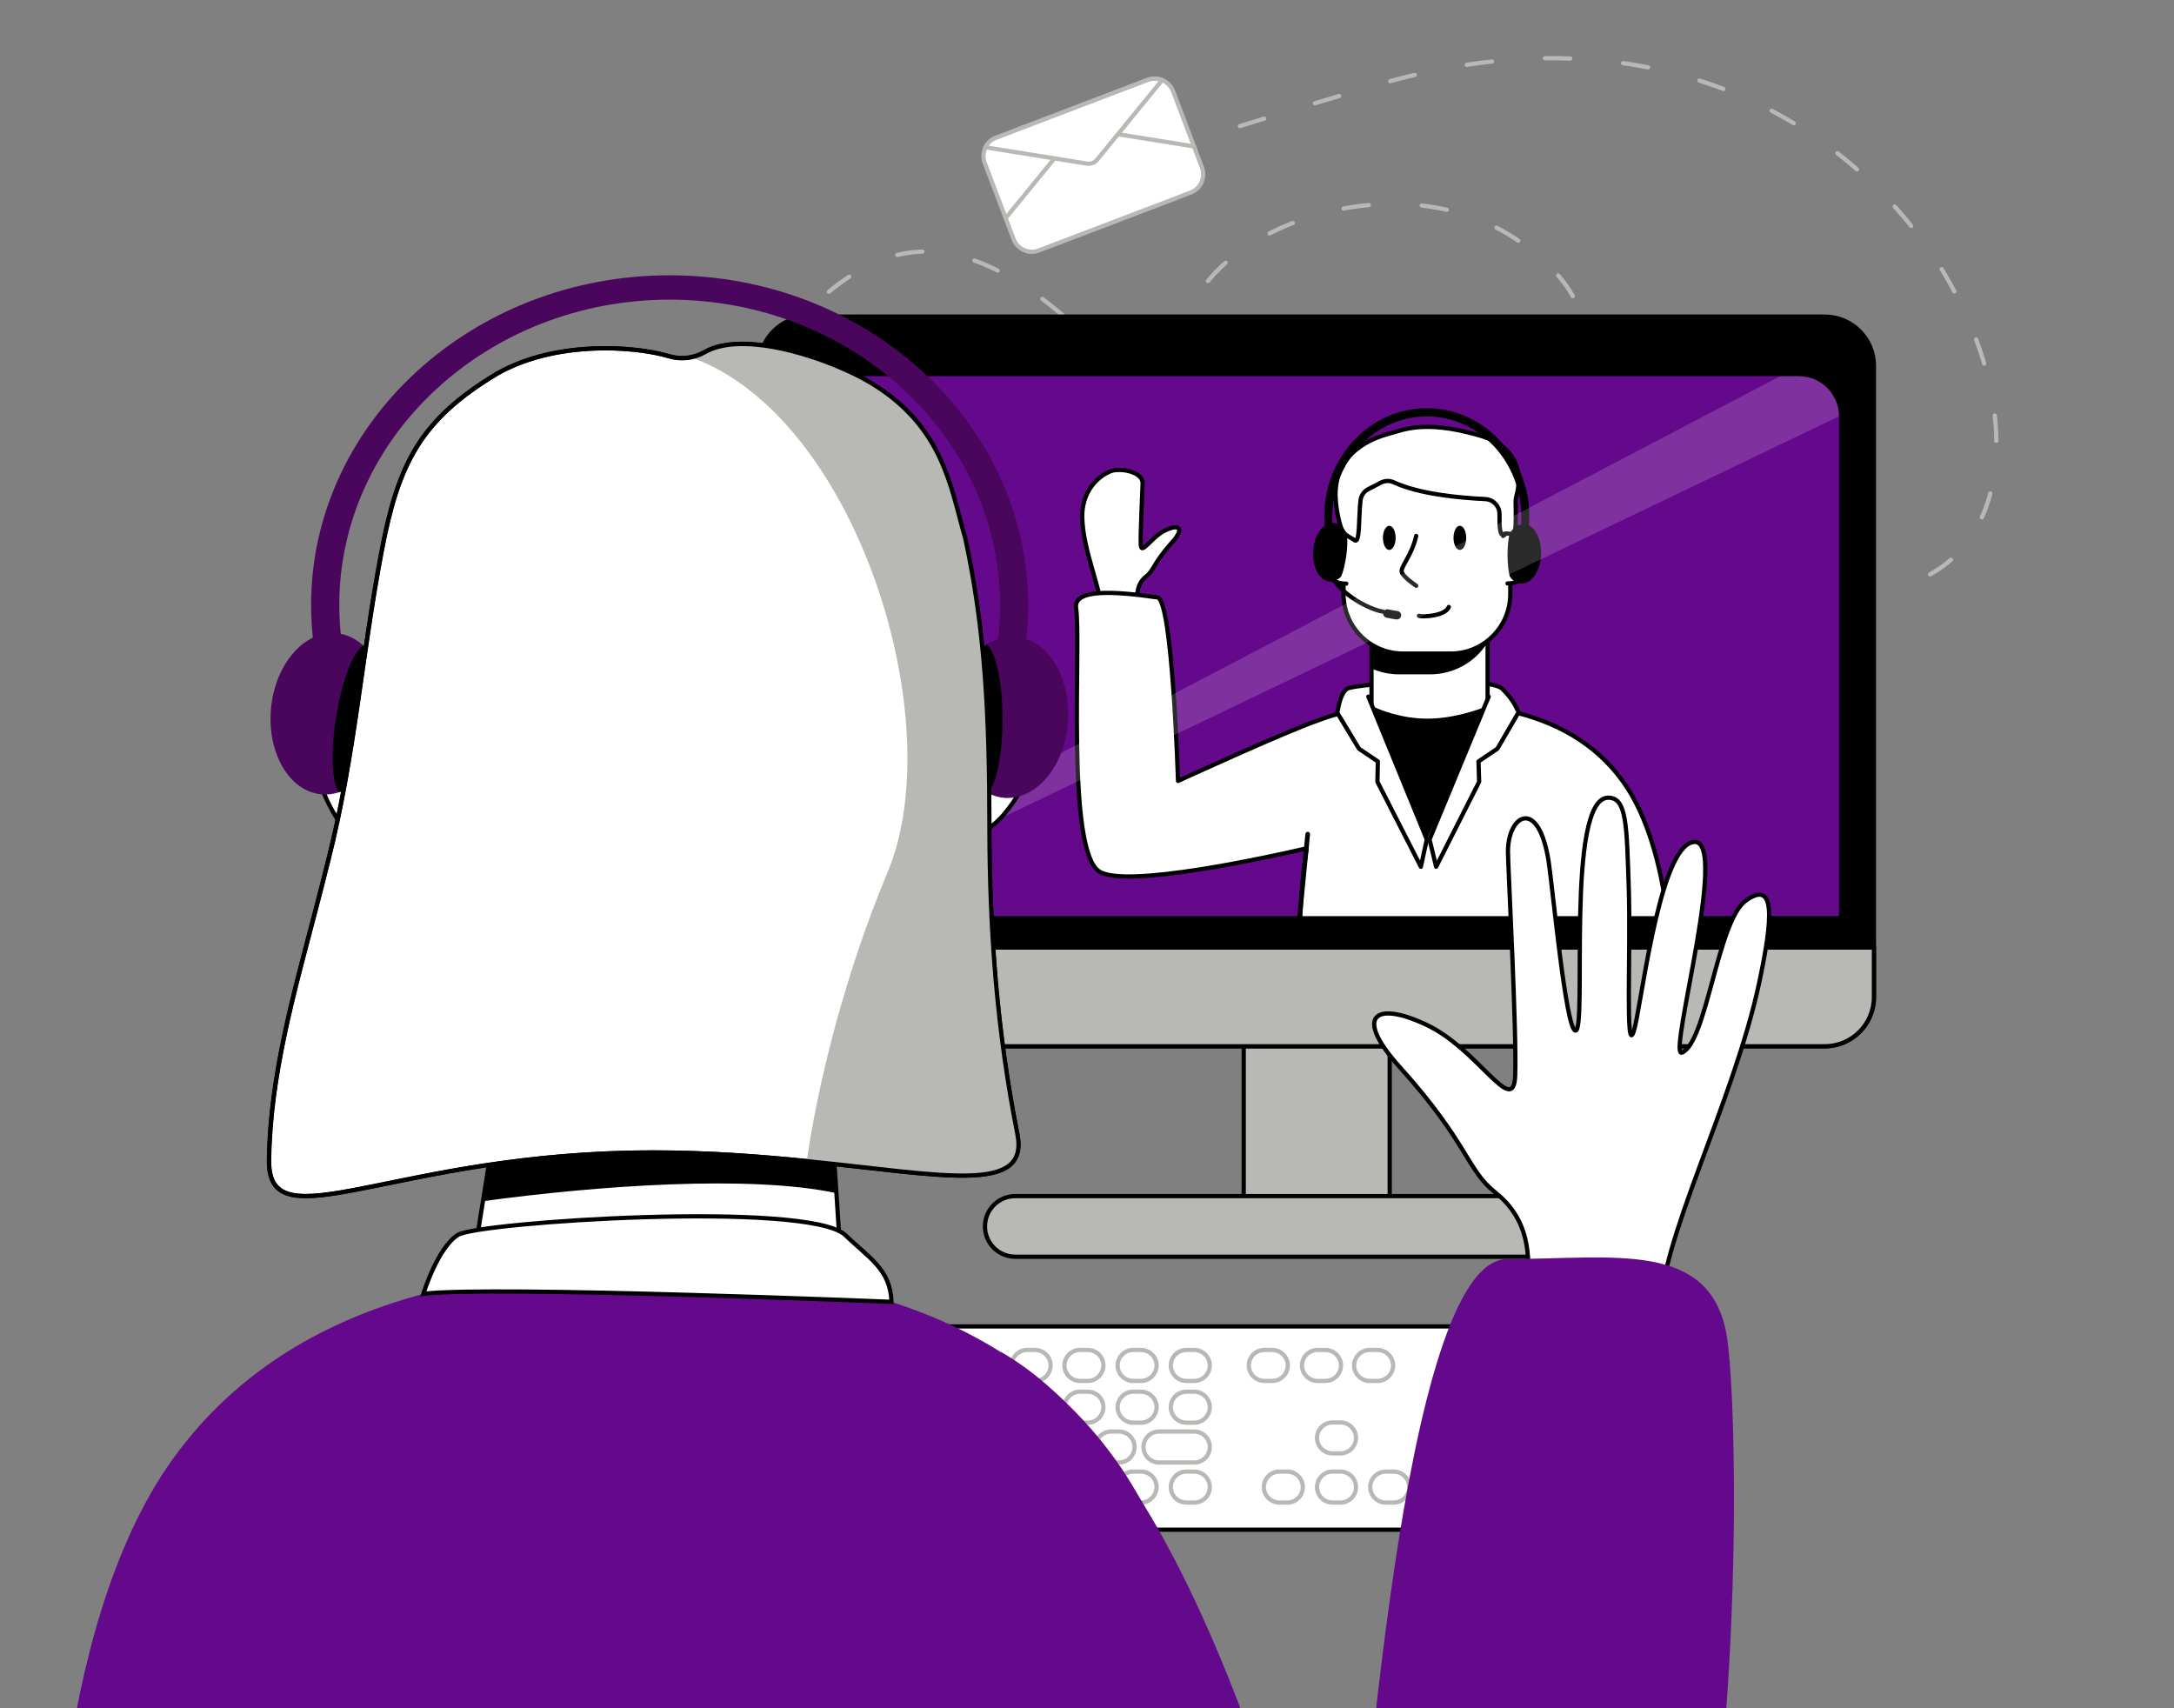 <?xml version="1.0" encoding="utf-8"?>
<!-- Generator: Adobe Illustrator 26.0.3, SVG Export Plug-In . SVG Version: 6.00 Build 0)  -->
<svg version="1.1" id="Layer_1" xmlns="http://www.w3.org/2000/svg" xmlns:xlink="http://www.w3.org/1999/xlink" x="0px" y="0px"
	 viewBox="0 0 1025.9 806.1" style="enable-background:new 0 0 1025.9 806.1;" xml:space="preserve">
<rect x="0" y="0" width="1025.9" height="806.1" fill="#808080" stroke="none"/>
<style type="text/css">
	
		.st0{fill:none;stroke:#B8B8B5;stroke-width:2;stroke-linecap:round;stroke-linejoin:round;stroke-miterlimit:10;stroke-dasharray:12,25;}
	.st1{fill:#B8B8B5;stroke:#000000;stroke-width:2;stroke-miterlimit:10;}
	.st2{fill:#65098C;}
	.st3{fill:#FFFFFF;stroke:#000000;stroke-width:2;stroke-miterlimit:10;}
	.st4{fill:#FFFFFF;}
	.st5{fill:#FFFFFF;stroke:#000000;stroke-width:2;stroke-linecap:round;stroke-linejoin:round;stroke-miterlimit:10;}
	.st6{fill:none;stroke:#000000;stroke-width:2;stroke-linecap:round;stroke-linejoin:round;stroke-miterlimit:10;}
	.st7{fill:none;stroke:#000000;stroke-width:4;stroke-linecap:round;stroke-linejoin:round;stroke-miterlimit:10;}
	.st8{opacity:0.17;fill:#FFFFFF;enable-background:new    ;}
	.st9{stroke:#000000;stroke-width:2;stroke-linecap:round;stroke-linejoin:round;stroke-miterlimit:10;}
	.st10{fill:#FFFFFF;stroke:#B8B8B5;stroke-width:2;stroke-miterlimit:10;}
	.st11{fill:#49065C;}
	.st12{fill:#B8B8B5;}
	.st13{display:none;fill:#B8B8B5;}
	.st14{fill:none;stroke:#000000;stroke-width:2;stroke-miterlimit:10;}
	.st15{fill:#FFFFFF;stroke:#B8B8B5;stroke-width:2;stroke-linecap:round;stroke-linejoin:round;stroke-miterlimit:10;}
	.st16{fill:none;stroke:#B8B8B5;stroke-width:2;stroke-linecap:round;stroke-linejoin:round;stroke-miterlimit:10;}
</style>
<path class="st0" d="M527.7,174.4c-67.9-74.2-107-60.1-135-38c-81.9,64.5,86.6,253,86.6,253"/>
<path class="st0" d="M559,166.8c-7.2-52.5,96.8-96.6,158.5-52.5c50.7,36.2,19.6,62.2,19.6,62.2"/>
<g id="комп">
	<rect x="586.9" y="447.1" class="st1" width="68.9" height="129.8"/>
	<path class="st1" d="M763.5,593H479.1c-7.9,0-14.3-6.4-14.3-14.3l0,0c0-7.9,6.4-14.3,14.3-14.3h284.4c7.9,0,14.3,6.4,14.3,14.3l0,0
		C777.8,586.6,771.4,593,763.5,593z"/>
	<rect x="369.6" y="166.8" class="st2" width="506.3" height="270.2"/>
	<g id="человек">
		<path class="st3" d="M519.6,287.9c0.4-9.2-8.7-28.1-8.9-44.1c-0.1-14.9,11.1-21.3,15.1-21.9c5.6-0.8,13.5,1.5,13.4,6.2
			c0,1.7-1.1,23.3-0.9,28.8s4.8-3.4,11.5-6.6s9.3-1.1,3.4,5.5c-8.8,9.8-8.6,13.2-12.2,16.1c-5.7,4.5-4,10.6-4.4,14.2
			C536.3,289.8,519.6,287.9,519.6,287.9z"/>
		<path class="st3" d="M630.9,338.1c0,0,0.9-10.6,4.8-13.1c3.9-2.5,66-6.5,73.2,0c4.4,4.3,8.4,10,8.6,16.2c0,0-24.8,0.5-48.1-0.5
			C652.4,340,636.4,337.4,630.9,338.1z"/>
		<rect x="647.2" y="293.2" class="st4" width="54.7" height="54.7"/>
		<path d="M702,293.2v9.9c-5.6,9.1-15.7,15.1-27.2,15.1h-14.6c-4.6,0-9-1-12.9-2.7v-22.3H702z"/>
		<path class="st5" d="M765.7,368.5C752.4,350.2,734,341,716,336.4l-24.1,17.3l-60.3-16.9c-3.2,0.9-6.4,1.9-9.5,3.1l0,0
			c-15,5.1-66.2,28.6-66.2,28.6s-2.6-85.6-9.7-86.6c-20.1-2.9-39.8-4.2-38.4,5.1c2.5,16.3-4.9,113.9,10.9,124.2
			c12.6,8.2,81.4-7.1,97.9-10.9c-4.4,27.8-3.5,65.1-3.5,65.1h176C788.9,465.2,790.1,402.1,765.7,368.5z"/>
		<path d="M609.6,469.1c-0.6-0.1-0.9-0.6-0.9-1.2l7.3-74.4c0.1-0.6,0.6-1,1.2-1c0.6,0.1,1,0.6,1,1.2l-7.3,74.4
			C610.8,468.8,610.3,469.2,609.6,469.1L609.6,469.1z"/>
		<polyline class="st6" points="647.2,331.9 647.2,293.2 702,293.2 702,330 		"/>
		<path d="M738.7,462.9L738.7,462.9c-0.6,0.1-1.1-0.3-1.2-0.8l0,0l-13.3-71.4c-0.1-0.6,0.3-1.1,0.8-1.2l0,0c0.6-0.1,1.1,0.2,1.3,0.8
			l0,0l13.3,71.4C739.7,462.2,739.3,462.8,738.7,462.9L738.7,462.9z"/>
		<path class="st3" d="M684.6,308.4h-22.5c-15.5,0-28.1-12.6-28.1-28.1v-55.7h78.7v55.7C712.7,295.8,700.1,308.4,684.6,308.4z"/>
		<path class="st5" d="M709.3,252.9c6.1-5.2,16.8-4.3,16.1,6c-0.2,4.7-1.9,9.2-5.1,12.7c-2.3,2.5-5.6,3.8-8.9,3.7"/>
		<path class="st5" d="M635.3,275.4c-3.3,0.1-6.6-1.2-8.9-3.7c-3.1-3.5-4.9-8-5.1-12.7c-0.7-10.3,10-11.2,16.1-6"/>
		<ellipse cx="655.6" cy="253.8" rx="3" ry="5.7"/>
		<ellipse cx="688.9" cy="253.8" rx="3" ry="5.7"/>
		<path class="st6" d="M669.6,290.6c1.8,0.6,12.4,0.1,14.1-4.2"/>
		<path class="st6" d="M668.3,252.9c-2.2,9.6-7.6,14.7-6.8,17.1s6.8,6.4,6.8,6.4"/>
		<path d="M702,333.1l-0.2,0.5l-28.4,62.5c0,0-24.3-55.1-26-62.5c0-0.2-0.1-0.4-0.1-0.5c0,0,0.3,0.2,0.9,0.4
			c2.9,1.4,13,5.6,25.4,5.6s24.1-4.3,27.4-5.6C701.6,333.2,702,333.1,702,333.1z"/>
		<polyline class="st5" points="645.7,328.7 673.3,396.1 670.5,409 650,368.9 650.2,359.3 641.3,353.3 631.1,336.4 		"/>
		<polyline class="st5" points="702.5,328.7 674.6,396.1 677.7,409 698,368.9 697.7,359.3 706.6,353.3 716.5,336.3 		"/>
		<path class="st3" d="M697.9,205.4c-26.5-7.6-36.2-2.3-42.9-0.6c-6.7,1.8-26,8.5-24.7,30.6c0.2,3,0.7,7.1,1.8,11.2
			c1.6,6.3,4,6.1,7.1,8.3c2.6,1.8,1.9-10.2,2.8-18.7c0.3-2.4,1.7-4.5,3.9-5.5c2.4-1.2,4.1-2.1,5.4-2.8c2-1.1,4.3-1.3,6.4-0.3
			c12,5.5,30.5,7.3,43.2,7.9c3.8,0.2,6.7,3.3,6.7,7c-0.1,6.2,0.3,10.6,1.8,9.6c2.2-1.4,4.9,1.7,5.6-2.1c0.4-2.5,0.3-9.1,0.2-13.3
			c0-0.8,0.1-1.5,0.3-2.3C716.9,229.4,720.7,211.9,697.9,205.4z"/>
		<path d="M721.5,247.9c0.1-1.4,0.2-2.8,0.2-4.2c0-28.2-21.7-51.1-48.4-51.1s-48.4,22.9-48.4,51.1c0,1.4,0.1,2.9,0.2,4.3
			c-2.8,2.1-5,6.4-5.4,11.6c-0.6,7.7,2.7,14.3,7.5,14.8c0.9,0.1,1.8,0,2.6-0.3c1.1-0.4,2.2-1.1,3.1-2.1c1-2.3,1.8-5.8,2.4-9.7
			c0.6-4,0.6-7.6,0.3-10.1c-0.6-1.3-1.3-2.4-2.1-3.3c-1.1-1.2-2.5-2-4-2.1c-0.3,0-0.5,0-0.8,0c0-1,0-1.9,0-2.9
			c0-26.1,20-47.4,44.6-47.4s44.6,21.3,44.6,47.4c0,1.2-0.1,2.4-0.1,3.6c-1,0.2-1.9,0.6-2.8,1.3c-1,0.7-1.8,1.7-2.6,2.9
			c-0.6,2.4-1,6-1,10.1c0,4,0.4,7.6,1,10.1c0.8,1.2,1.7,2.1,2.8,2.7c0.8,0.5,1.6,0.7,2.5,0.8c4.8,0.3,9.1-5.6,9.5-13.3
			C727.5,255.4,725.1,249.8,721.5,247.9z"/>
		<path class="st6" d="M627.5,268.2c1.5,11,19.1,19.6,25.1,20.4"/>
		<path class="st7" d="M659.2,290.3c-1.8-0.2-4.5-0.8-4.5-0.8"/>
	</g>
	<polygon class="st8" points="372.1,422.7 854.8,169.8 875.2,192.9 373.8,433.3 	"/>
	<path class="st9" d="M861.1,149.4H381.5c-12.8,0-23.2,10.4-23.2,23.2v297.9c0,12.8,10.4,23.2,23.2,23.2h479.6
		c12.8,0,23.2-10.4,23.2-23.2V172.6C884.3,159.8,873.9,149.4,861.1,149.4z M373.8,196.4c0-11,8.9-19.9,19.9-19.9h455.2
		c11,0,19.9,8.9,19.9,19.9v236.9h-495L373.8,196.4L373.8,196.4z"/>
	<path class="st1" d="M884.3,447.1v23.4c0,12.8-10.4,23.2-23.2,23.2H381.5c-12.8,0-23.2-10.4-23.2-23.2v-23.4H884.3z"/>
</g>
<g id="персонаж">
	<g id="клавиатура">
		<path class="st3" d="M741.5,721.8H378c-8.9,0-16.1-7.2-16.1-16.1V642c0-8.9,7.2-16.1,16.1-16.1h363.4c8.9,0,16.1,7.2,16.1,16.1
			v63.7C757.6,714.6,750.4,721.8,741.5,721.8z"/>
		<path class="st10" d="M657.7,709h-3.8c-4,0-7.3-3.3-7.3-7.3l0,0c0-4,3.3-7.3,7.3-7.3h3.8c4,0,7.3,3.3,7.3,7.3l0,0
			C665,705.8,661.7,709,657.7,709z"/>
		<path class="st10" d="M632.6,709h-3.8c-4,0-7.3-3.3-7.3-7.3l0,0c0-4,3.3-7.3,7.3-7.3h3.8c4,0,7.3,3.3,7.3,7.3l0,0
			C639.9,705.8,636.6,709,632.6,709z"/>
		<path class="st10" d="M607.5,709h-3.8c-4,0-7.3-3.3-7.3-7.3l0,0c0-4,3.3-7.3,7.3-7.3h3.8c4,0,7.3,3.3,7.3,7.3l0,0
			C614.8,705.8,611.5,709,607.5,709z"/>
		<path class="st10" d="M632.6,685.8h-3.8c-4,0-7.3-3.3-7.3-7.3l0,0c0-4,3.3-7.3,7.3-7.3h3.8c4,0,7.3,3.3,7.3,7.3l0,0
			C639.9,682.5,636.6,685.8,632.6,685.8z"/>
		<path class="st10" d="M563.6,709h-3.8c-4,0-7.3-3.3-7.3-7.3l0,0c0-4,3.3-7.3,7.3-7.3h3.8c4,0,7.3,3.3,7.3,7.3l0,0
			C570.9,705.8,567.6,709,563.6,709z"/>
		<path class="st10" d="M538.5,709h-3.8c-4,0-7.3-3.3-7.3-7.3l0,0c0-4,3.3-7.3,7.3-7.3h3.8c4,0,7.3,3.3,7.3,7.3l0,0
			C545.7,705.8,542.5,709,538.5,709z"/>
		<path class="st10" d="M563.6,690.1h-16.7c-4,0-7.3-3.3-7.3-7.3l0,0c0-4,3.3-7.3,7.3-7.3h16.7c4,0,7.3,3.3,7.3,7.3l0,0
			C570.9,686.9,567.6,690.1,563.6,690.1z"/>
		<path class="st10" d="M528.1,690.1h-3.8c-4,0-7.3-3.3-7.3-7.3l0,0c0-4,3.3-7.3,7.3-7.3h3.8c4,0,7.3,3.3,7.3,7.3l0,0
			C535.3,686.9,532.1,690.1,528.1,690.1z"/>
		<path class="st10" d="M563.6,651.6h-3.8c-4,0-7.3-3.3-7.3-7.3l0,0c0-4,3.3-7.3,7.3-7.3h3.8c4,0,7.3,3.3,7.3,7.3l0,0
			C570.9,648.3,567.6,651.6,563.6,651.6z"/>
		<path class="st10" d="M538.5,651.6h-3.8c-4,0-7.3-3.3-7.3-7.3l0,0c0-4,3.3-7.3,7.3-7.3h3.8c4,0,7.3,3.3,7.3,7.3l0,0
			C545.7,648.3,542.5,651.6,538.5,651.6z"/>
		<path class="st10" d="M513.4,651.6h-3.8c-4,0-7.3-3.3-7.3-7.3l0,0c0-4,3.3-7.3,7.3-7.3h3.8c4,0,7.3,3.3,7.3,7.3l0,0
			C520.6,648.3,517.4,651.6,513.4,651.6z"/>
		<path class="st10" d="M650.1,651.6h-3.8c-4,0-7.3-3.3-7.3-7.3l0,0c0-4,3.3-7.3,7.3-7.3h3.8c4,0,7.3,3.3,7.3,7.3l0,0
			C657.4,648.3,654.1,651.6,650.1,651.6z"/>
		<path class="st10" d="M625.5,651.6h-3.8c-4,0-7.3-3.3-7.3-7.3l0,0c0-4,3.3-7.3,7.3-7.3h3.8c4,0,7.3,3.3,7.3,7.3l0,0
			C632.8,648.3,629.5,651.6,625.5,651.6z"/>
		<path class="st10" d="M600.4,651.6h-3.8c-4,0-7.3-3.3-7.3-7.3l0,0c0-4,3.3-7.3,7.3-7.3h3.8c4,0,7.3,3.3,7.3,7.3l0,0
			C607.7,648.3,604.4,651.6,600.4,651.6z"/>
		<path class="st10" d="M563.6,671.3h-3.8c-4,0-7.3-3.3-7.3-7.3l0,0c0-4,3.3-7.3,7.3-7.3h3.8c4,0,7.3,3.3,7.3,7.3l0,0
			C570.9,668,567.6,671.3,563.6,671.3z"/>
		<path class="st10" d="M538.5,671.3h-3.8c-4,0-7.3-3.3-7.3-7.3l0,0c0-4,3.3-7.3,7.3-7.3h3.8c4,0,7.3,3.3,7.3,7.3l0,0
			C545.7,668,542.5,671.3,538.5,671.3z"/>
		<path class="st10" d="M513.4,671.3h-3.8c-4,0-7.3-3.3-7.3-7.3l0,0c0-4,3.3-7.3,7.3-7.3h3.8c4,0,7.3,3.3,7.3,7.3l0,0
			C520.6,668,517.4,671.3,513.4,671.3z"/>
		<path class="st10" d="M488.5,651.6h-3.8c-4,0-7.3-3.3-7.3-7.3l0,0c0-4,3.3-7.3,7.3-7.3h3.8c4,0,7.3,3.3,7.3,7.3l0,0
			C495.7,648.3,492.5,651.6,488.5,651.6z"/>
	</g>
	<path class="st3" d="M783.6,620.8c-1.3-33.6,34.5-100.2,46.6-157.3c6.2-29.3,8.1-49.1-6.5-38.4c-13.3,9.8-18.3,66.8-30,71.6
		c-7.2,2.9,24.9-108.8,3.6-98.8c-15.1,7.1-23.1,78.8-26.3,88.6c-4.1,12.7-1.4-37.8-2.4-67.7c-1-29.3-0.9-42.2-9.5-42.4
		c-20.6-0.5-9.9,111-15.7,109.9c-4.5-0.8-10.6-66.5-12.6-79.8c-4.8-30.7-19.3-22-19.2-4.5c0,6.2,4.2,85.5,3.4,105.6
		s-17.4-12.6-42-24.1c-24.5-11.5-34.2-4-12.4,20.1c32.3,35.9,31.6,48.4,44.8,58.9c21,16.6,14.5,38.8,16,52.1
		C722.7,628,783.6,620.8,783.6,620.8z"/>
	<polygon class="st3" points="398.3,618.4 219.6,618.4 227.9,566.8 242.7,474.6 243.4,470.4 388.6,470.4 388.6,470.9 394.7,563 	"/>
	<path class="st3" d="M420.7,344c6.4-40.2,72.8-49.9,69.6-2.7c-0.5,16.4-6.8,32.1-17.7,44.3c-11.4,12.2-29,16.3-44.6,10.4"/>
	<path d="M394.7,563c-40.7-8.7-112.4-3.6-166.8,3.8l14.8-92.2l145.9-3.6L394.7,563z"/>
	<path class="st3" d="M225.7,349.8c-7.3-45.6-82.5-56.5-78.8-3.1c0.6,18.5,7.7,36.3,20.1,50.1c12.9,13.8,32.8,18.4,50.5,11.8"/>
	<g id="наушники">
		<g>
			<path class="st11" d="M169.5,363.3c-14.4-22.9-22.7-49.5-22.7-77.8c0-85.8,75.9-155.6,169.2-155.6s169.2,69.8,169.2,155.6
				c0,28.6-8.4,55.4-23.1,78.4l5.7-45.6c2.7-10.5,4.1-21.5,4.1-32.8c0-79.5-69.9-144.1-155.9-144.1c-85.9,0-155.9,64.7-155.9,144.1
				c0,24.3,6.6,47.3,18.1,67.4L169.5,363.3z"/>
		</g>
		<g>
			<path class="st11" d="M177.1,341.4c-1.7,10.8-4.5,20.4-7.5,26.6c-3,2.7-6.3,4.7-9.8,5.9c-2.6,0.8-5.4,1.2-8.2,0.9
				c-15.1-1.4-25.7-19.6-23.7-40.6s15.8-36.8,30.9-35.4c4.7,0.4,9,2.5,12.6,5.8c2.6,2.4,4.9,5.5,6.7,9.1
				C179.2,320.6,178.9,330.5,177.1,341.4z"/>
			<path d="M177.1,341.4c-1.7,10.8-4.5,20.4-7.5,26.6c-3,2.7-6.3,4.7-9.8,5.9c-3.2-4.9-3.8-19.1-1.2-35.4c2.7-17.2,8.1-31,12.8-33.8
				c2.6,2.4,4.9,5.5,6.7,9.1C179.2,320.6,178.9,330.5,177.1,341.4z"/>
		</g>
		<g>
			<path class="st11" d="M454.4,339.5c0,11,1.3,20.8,3.2,27.5c2.5,3.2,5.4,5.7,8.7,7.3c2.5,1.2,5.1,2,7.9,2.2
				c15.1,0.9,28.5-15.3,29.8-36.3s-9.8-38.8-25-39.8c-4.7-0.3-9.3,1.1-13.4,3.8c-3,2-5.7,4.6-8.1,7.9
				C455.6,318.6,454.4,328.5,454.4,339.5z"/>
			<path d="M454.4,339.5c0,11,1.3,20.8,3.2,27.5c2.5,3.2,5.4,5.7,8.7,7.3c3.9-4.4,6.8-18.3,6.8-34.8c0-17.4-3.1-31.9-7.4-35.4
				c-3,2-5.7,4.6-8.1,7.9C455.6,318.6,454.4,328.5,454.4,339.5z"/>
		</g>
	</g>
	<path class="st3" d="M380.7,547.9c-21.7-2.2-46.2-4.1-72.6-4.1c-29.5,0-55.4,2.6-77.7,5.9c-12.9,1.9-24.5,4.1-35,6.2
		c-46.1,9.1-68.8,16.4-68.5-8.4c0.5-40,11.8-79.1,22-118.2c2-7.7,4-15.4,5.9-23.1c12.6-49.7,15.6-95.4,25.2-145.9
		c7.8-41.3,18.2-62.3,54.7-84.1c24.9-14.1,57.4-13.3,75.5-9.5c2.1,0.5,4,0.9,5.7,1.4c5.5,1.6,11.4,0.9,16.4-1.9
		c0.6-0.4,1.3-0.7,1.9-1c19.8-9.2,59.3,4.9,76.7,15.4c34.4,20.8,37.6,49.6,44.5,73.3c9.3,43,11.4,83,11.4,136.5
		c0.1,49.4,3.6,96.2,13.2,144.6C485.8,563.8,445.4,554.4,380.7,547.9z"/>
	<path class="st2" d="M525.9,688.1c-59.4-82-161.2-89.3-222.1-89.3s-162.6,7.2-222,89.3S25.1,923.9,25.1,923.9h557.3
		C582.5,923.9,585.3,770.1,525.9,688.1z"/>
	<path class="st3" d="M199.8,610.5c0,0,6.6-21.7,16.3-27.8s164.8-16.2,182.7,0c11.1,10.8,21.4,16.1,21.9,31.6
		C420.7,614.3,232.6,606.6,199.8,610.5z"/>
	<path class="st2" d="M472.3,637.9C589.1,704.8,629,994.7,636.5,933s24.7-338.9,74.8-338.9s96.1-9.2,103.6,36.5
		c7.5,45.6,13.3,421.4-109.2,463.4s-194.3,25.9-194.3,25.9l-80.3-404.3"/>
	<path class="st12" d="M380.7,547.9c4.8-33.6,16.9-85.6,38.1-136.2c30.1-71.7-15-215.4-92.7-243.1c25.2-14.9,67.4,1.5,84.8,12
		c34.4,20.8,37.6,49.6,44.5,73.3c9.3,43,11.4,83,11.4,136.5c0.1,49.4,3.6,96.2,13.2,144.6C485.8,563.8,445.4,554.4,380.7,547.9z"/>
	<path class="st13" d="M242.8,317.1c1.7,67.7-78.7,168.6-12.4,232.6c-12.9,1.9-24.5,4.1-35,6.2c-46.1,9.1-68.8,16.4-68.5-8.4
		c0.5-40,11.8-79.1,22-118.2c2-7.7,4-15.4,5.9-23.1c12.6-49.7,15.6-95.4,25.2-145.9c7.8-41.3,18.2-62.3,54.7-84.1
		c24.9-14.1,64.9-13.9,85.2-7.2C272.7,200.9,240.9,241.7,242.8,317.1z"/>
	<path class="st14" d="M380.7,547.9c-21.7-2.2-46.2-4.1-72.6-4.1c-121.9,0-181.7,43.7-181.1,3.7c0.5-40,11.8-79.1,22-118.2
		c2-7.7,4-15.4,5.9-23.1c12.6-49.7,15.6-95.4,25.2-145.9c7.8-41.3,18.2-62.3,54.7-84.1c27.9-15.7,65.1-12.9,81.2-8
		c5.5,1.6,11.4,0.9,16.4-1.9c0.6-0.4,1.3-0.7,1.9-1c19.8-9.2,59.3,4.9,76.7,15.4c34.4,20.8,37.6,49.6,44.5,73.3
		c9.3,43,11.4,83,11.4,136.5c0.1,49.4,3.6,96.2,13.2,144.6C485.8,563.8,445.4,554.4,380.7,547.9z"/>
</g>
<path class="st0" d="M910.8,271c89.6-49.2-18.4-300.7-258.7-231.6C607.1,52.3,532.2,76,532.2,76"/>
<g id="письмо">
	<path class="st15" d="M553.6,43.1L567.2,79c1.8,4.8-0.6,10.1-5.4,11.9l-71.6,27.3c-4.8,1.8-10.1-0.6-11.9-5.4l-13.6-35.9
		c-1-2.5-0.7-5.2,0.4-7.4c1-2,2.7-3.7,5-4.5l71.6-27.3c2.3-0.9,4.6-0.8,6.7,0.1C550.7,38.7,552.6,40.6,553.6,43.1z"/>
	<polyline class="st16" points="474.6,102.9 509.3,60.4 563.5,69.1 	"/>
	<path class="st15" d="M548.4,37.8l-30.7,37.6c-1.2,1.4-3,2.1-4.8,1.8L465,69.5c1-2,2.7-3.7,5-4.5l71.6-27.3
		C543.9,36.9,546.3,37,548.4,37.8z"/>
</g>
</svg>

